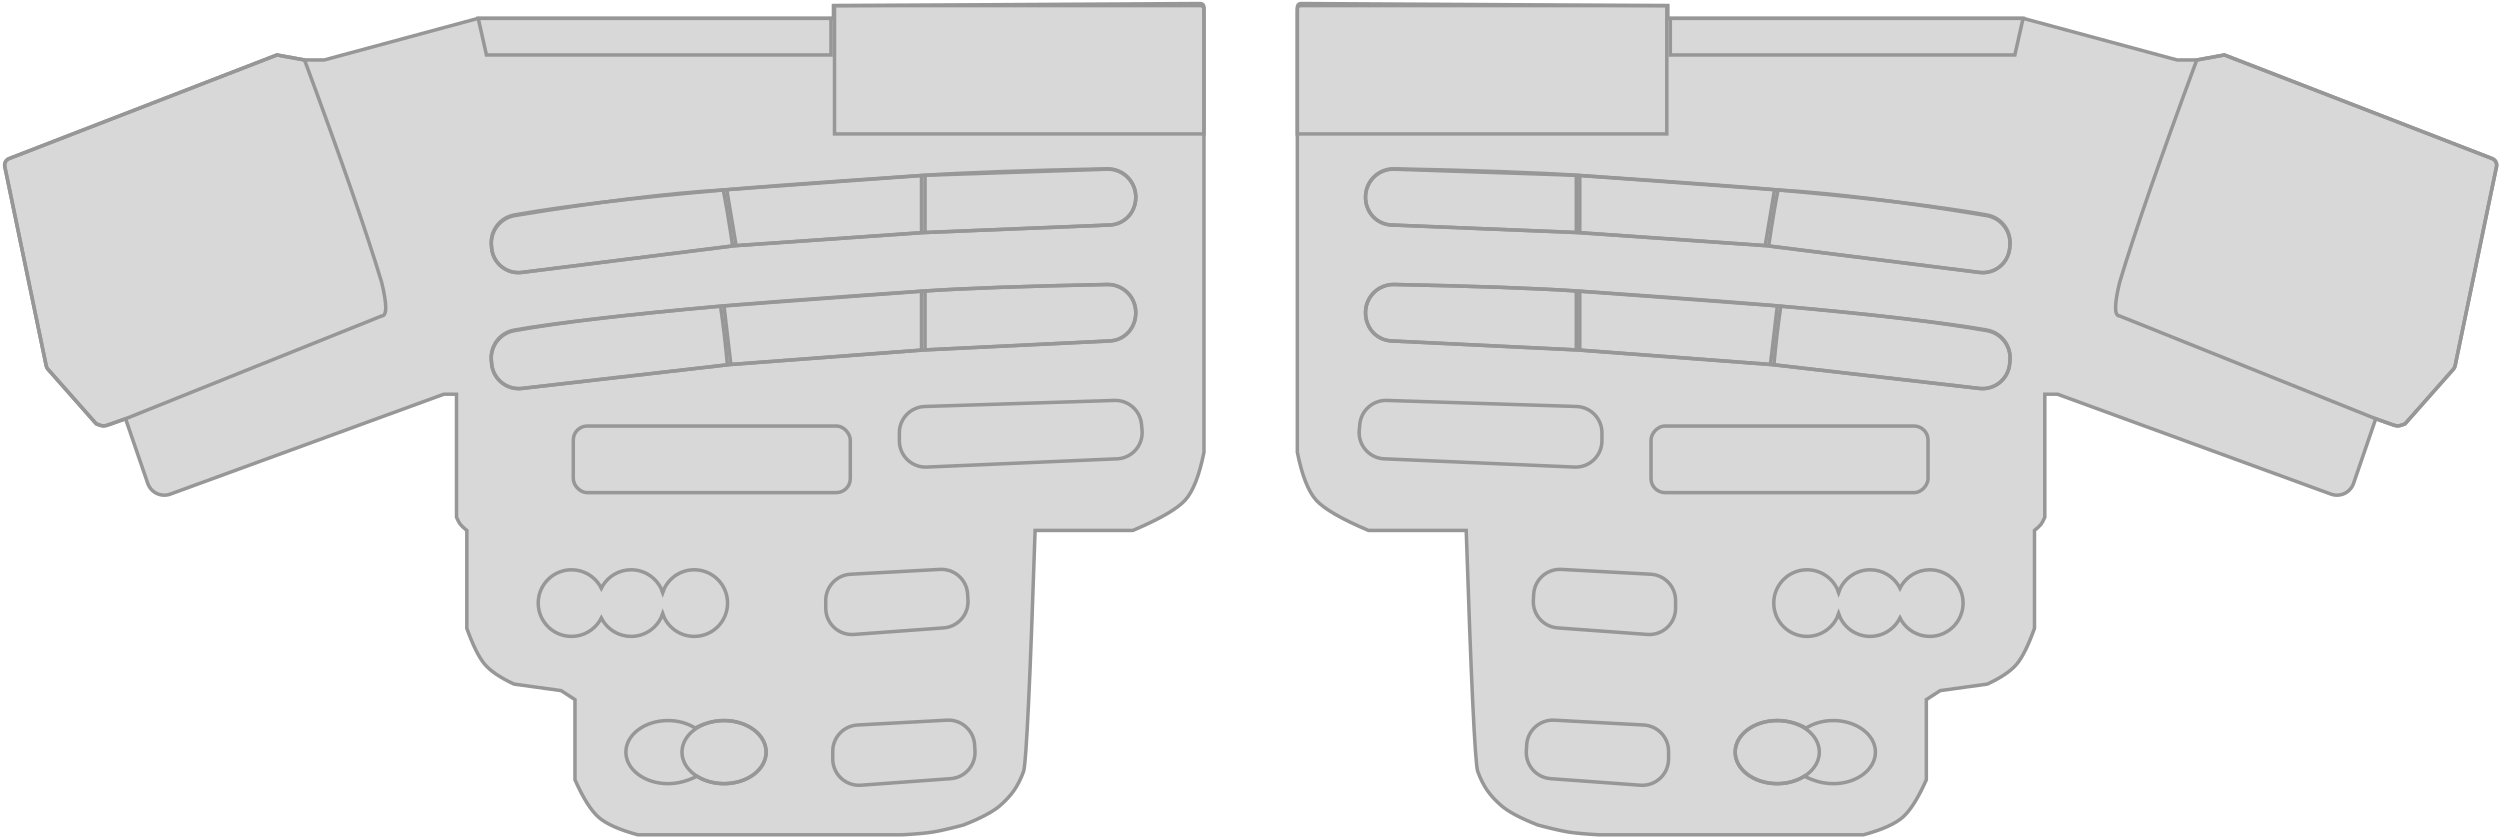 <?xml version="1.0" encoding="UTF-8"?>
<svg width="713px" height="239px" viewBox="0 0 713 239" version="1.1" xmlns="http://www.w3.org/2000/svg" xmlns:xlink="http://www.w3.org/1999/xlink">
    <title>rock_prodigy_training_center 2</title>
    <g id="Page-1" stroke="none" stroke-width="1" fill="none" fill-rule="evenodd">
        <g id="board" transform="translate(1.017, 1)">
            <g id="board-right" transform="translate(540.161, 118.542) scale(-1, 1) translate(-540.161, -118.542) translate(368.983, -0)">
                <g id="background-right" transform="translate(0, 0.6)" stroke="#979797">
                    <path d="M341.356,-1.42108547e-14 L236.683,-1.42108547e-14 L236.683,-1.42108547e-14 L236.683,3.629 L135.368,3.629 L91.438,15.506 L85.84,15.506 L77.963,14.071 L1.582,43.628 C0.669,43.982 0.146,44.943 0.345,45.901 L12.168,102.756 C12.239,103.097 12.398,103.413 12.629,103.674 L26.42,119.26 L26.42,119.26 C27.319,119.659 28.019,119.858 28.521,119.858 C29.023,119.858 29.769,119.659 30.759,119.26 L34.792,117.827 L41.118,136.248 C42.015,138.86 44.859,140.25 47.471,139.353 C47.502,139.342 47.532,139.331 47.563,139.32 L125.555,110.829 L125.555,110.829 L129.178,110.829 L129.178,145.918 C129.575,146.84 129.947,147.523 130.295,147.968 C130.642,148.412 131.251,148.985 132.121,149.685 L132.121,177.609 C133.886,182.503 135.59,185.919 137.231,187.856 C138.872,189.794 141.655,191.676 145.581,193.501 L159.012,195.363 L162.966,197.927 L162.966,220.797 C165.298,226.029 167.547,229.592 169.713,231.488 C171.879,233.383 175.605,235.049 180.892,236.484 L256.283,236.484 C260.153,236.274 263.06,236.014 265.003,235.704 C266.946,235.394 269.858,234.726 273.738,233.699 C278.796,231.716 282.331,229.825 284.343,228.027 C287.36,225.331 289.282,222.863 290.937,218.329 C291.695,215.499 292.781,192.618 294.194,149.685 L322.056,149.685 C329.726,146.432 334.695,143.56 336.962,141.07 C339.229,138.579 341.027,134.017 342.356,127.384 L342.356,1 C342.356,0.448 341.908,-1.44233301e-14 341.356,-1.42108547e-14 Z" id="Path" fill="#D8D8D8"></path>
                    <path d="M207.148,50.364 C215.582,50.372 227.297,50.532 239.144,50.734 L239.144,50.734 L241.229,50.77 C248.876,50.903 256.501,51.051 263.257,51.184 C274.835,51.412 292.293,52.313 315.629,53.885 C317.763,54.029 319.652,54.999 320.995,56.468 C322.339,57.937 323.137,59.905 323.09,62.043 C323.039,64.322 322.144,66.309 320.726,67.719 C319.295,69.143 317.333,69.978 315.186,69.932 L315.186,69.932 L261.773,67.439 L207.833,66.485 L146.752,68.782 C144.631,68.861 142.679,68.074 141.236,66.736 C139.796,65.4 138.865,63.515 138.783,61.397 L138.783,61.397 L138.777,60.236 C138.777,58.165 139.567,56.266 140.874,54.837 C142.18,53.409 144.001,52.453 146.064,52.268 C160.046,51.017 179.805,50.383 205.342,50.364 L205.342,50.364 Z" id="Rectangle" transform="translate(231.023, 60.341) rotate(-5) translate(-231.023, -60.341) "></path>
                    <path d="M206.332,83.431 C215.215,83.438 228.025,83.589 240.73,83.787 L240.73,83.787 L242.781,83.819 C249.953,83.933 257.023,84.061 263.26,84.184 C274.838,84.412 292.295,85.313 315.632,86.885 C317.766,87.029 319.655,87.999 320.998,89.468 C322.342,90.937 323.14,92.905 323.093,95.043 C323.042,97.34 322.139,99.343 320.709,100.764 C319.265,102.201 317.284,103.043 315.125,102.995 L315.125,102.995 L261.73,100.922 L206.242,100.253 L146.763,101.87 C144.618,101.928 142.652,101.111 141.208,99.743 C139.765,98.377 138.843,96.461 138.783,94.318 L138.783,94.318 L138.78,93.236 C138.78,91.163 139.571,89.262 140.879,87.834 C142.186,86.406 144.01,85.45 146.074,85.267 C159.696,84.06 179.202,83.449 204.594,83.432 L204.594,83.432 Z" id="Rectangle" transform="translate(231.025, 93.375) rotate(-5) translate(-231.025, -93.375) "></path>
                    <path d="M196.983,160.9 C199.607,160.9 201.982,161.964 203.701,163.683 C205.42,165.402 206.483,167.777 206.483,170.4 C206.483,173.024 205.42,175.399 203.701,177.118 C201.982,178.837 199.607,179.9 196.983,179.9 C195.134,179.9 193.408,179.372 191.948,178.458 C190.439,177.512 189.214,176.155 188.432,174.544 C188.259,174.187 188.108,173.82 187.982,173.447 C187.855,173.82 187.706,174.187 187.532,174.544 C186.751,176.155 185.528,177.512 184.019,178.457 C182.56,179.372 180.833,179.9 178.983,179.9 C175.574,179.9 172.584,178.104 170.908,175.406 C170.754,175.159 170.613,174.906 170.483,174.647 C170.353,174.906 170.211,175.16 170.058,175.406 C168.383,178.104 165.393,179.9 161.983,179.9 C159.36,179.9 156.985,178.837 155.266,177.118 C153.547,175.399 152.483,173.024 152.483,170.4 C152.483,167.777 153.547,165.402 155.266,163.683 C156.985,161.964 159.36,160.9 161.983,160.9 C165.393,160.9 168.383,162.697 170.059,165.395 C170.213,165.642 170.354,165.895 170.484,166.154 C170.614,165.895 170.756,165.641 170.909,165.395 C172.584,162.697 175.574,160.9 178.983,160.9 C180.833,160.9 182.559,161.429 184.019,162.343 C185.528,163.289 186.753,164.646 187.535,166.257 C187.708,166.614 187.858,166.981 187.985,167.354 C188.111,166.981 188.261,166.614 188.435,166.257 C189.216,164.646 190.439,163.289 191.948,162.344 C193.407,161.429 195.134,160.9 196.983,160.9 Z" id="Combined-Shape"></path>
                    <path d="M205.483,203.9 C208.815,203.9 211.835,204.921 214.02,206.581 C216.148,208.198 217.483,210.427 217.483,212.9 C217.483,215.374 216.148,217.603 214.02,219.22 C211.835,220.88 208.815,221.9 205.483,221.9 C202.543,221.9 199.846,221.106 197.75,219.777 C195.12,221.106 192.424,221.9 189.483,221.9 C186.151,221.9 183.132,220.88 180.947,219.22 C178.819,217.603 177.483,215.374 177.483,212.9 C177.483,210.427 178.819,208.198 180.947,206.581 C183.132,204.921 186.151,203.9 189.483,203.9 C192.424,203.9 195.121,204.695 197.217,206.024 C199.847,204.695 202.543,203.9 205.483,203.9 Z" id="Combined-Shape"></path>
                </g>
                <g id="right" transform="translate(0, 0)">
                    <path d="M269.057,204.392 C271.122,204.281 273.038,205.016 274.466,206.295 C275.894,207.574 276.835,209.398 276.95,211.463 L276.95,211.463 L277.046,213.176 C277.16,215.219 276.445,217.119 275.191,218.546 C273.937,219.972 272.145,220.925 270.104,221.074 L270.104,221.074 L244.53,222.943 C242.464,223.094 240.533,222.393 239.081,221.139 C237.628,219.884 236.654,218.075 236.503,216.01 C236.49,215.828 236.483,215.645 236.483,215.463 L236.483,215.463 L236.483,213.26 C236.483,211.268 237.262,209.449 238.539,208.102 C239.815,206.755 241.589,205.879 243.578,205.771 L243.578,205.771 Z" id="34" stroke="#979797"></path>
                    <ellipse id="33" stroke="#979797" cx="205.483" cy="213.5" rx="12" ry="9"></ellipse>
                    <ellipse id="32" cx="189.483" cy="213.5" rx="12.5" ry="9.5"></ellipse>
                    <path d="M267.057,161.392 C269.122,161.281 271.038,162.016 272.466,163.295 C273.894,164.574 274.835,166.398 274.95,168.463 L274.95,168.463 L275.046,170.176 C275.16,172.219 274.445,174.119 273.191,175.546 C271.937,176.972 270.145,177.925 268.104,178.074 L268.104,178.074 L242.53,179.943 C240.464,180.094 238.533,179.393 237.081,178.139 C235.628,176.884 234.654,175.075 234.503,173.01 C234.49,172.828 234.483,172.645 234.483,172.463 L234.483,172.463 L234.483,170.26 C234.483,168.268 235.262,166.449 236.539,165.102 C237.815,163.755 239.589,162.879 241.578,162.771 L241.578,162.771 Z" id="31" stroke="#979797"></path>
                    <g id="30" transform="translate(168.983, 161)">
                        <circle id="13-b" cx="28" cy="10" r="10"></circle>
                        <circle id="13-a" cx="10" cy="10" r="10"></circle>
                    </g>
                    <circle id="29" cx="161.983" cy="171" r="10"></circle>
                    <path d="M316.83,113.202 C318.81,113.138 320.643,113.85 322.029,115.071 C323.414,116.292 324.351,118.021 324.537,119.993 L324.537,119.993 L324.695,121.666 C324.889,123.728 324.23,125.674 323.006,127.153 C321.785,128.628 320.002,129.639 317.945,129.837 L317.945,129.837 L263.307,132.209 C261.238,132.298 259.329,131.54 257.914,130.243 C256.502,128.948 255.583,127.115 255.491,125.049 L255.491,125.049 L255.483,122.429 C255.483,120.405 256.287,118.563 257.596,117.212 C258.905,115.86 260.72,114.998 262.744,114.933 L262.744,114.933 Z" id="28" stroke="#979797"></path>
                    <rect id="27" stroke="#979797" x="162.483" y="120.5" width="79" height="19" rx="4"></rect>
                    <path d="M263.525,79.412 C275.103,79.655 292.405,80.553 315.43,82.104 C317.564,82.248 319.453,83.218 320.796,84.687 C322.139,86.156 322.938,88.124 322.891,90.262 C322.84,92.559 321.937,94.561 320.507,95.983 C319.062,97.42 317.082,98.262 314.923,98.214 L314.923,98.214 L262.06,96.162 Z" id="26" stroke="#979797" transform="translate(292.542, 88.97) rotate(-5) translate(-292.542, -88.97) "></path>
                    <path d="M206.116,83.74 L262.607,84.479 L261.142,101.218 L206.614,100.561 L206.116,83.74 Z" id="25" stroke="#979797" transform="translate(234.377, 92.478) rotate(-5) translate(-234.377, -92.478) "></path>
                    <path d="M205.418,89.157 C205.736,94.592 205.902,100.202 205.916,105.99 L205.916,105.99 L146.934,107.593 C144.788,107.651 142.822,106.834 141.378,105.467 C139.936,104.1 139.014,102.184 138.954,100.041 L138.954,100.041 L138.951,98.79 C138.951,96.718 139.742,94.818 141.048,93.39 C142.355,91.962 144.178,91.005 146.242,90.822 C157.508,89.82 177.235,89.265 205.418,89.157 Z" id="24" stroke="#979797" transform="translate(172.434, 98.489) rotate(-5) translate(-172.434, -98.489) "></path>
                    <path d="M263.523,46.426 L315.32,49.216 C317.477,49.332 319.392,50.294 320.757,51.766 C322.122,53.239 322.935,55.222 322.888,57.381 C322.839,59.607 321.939,61.566 320.517,62.961 C319.086,64.364 317.129,65.194 314.987,65.149 L314.987,65.149 L262.101,62.68 L263.523,46.426 Z" id="23" stroke="#979797" transform="translate(292.563, 55.968) rotate(-5) translate(-292.563, -55.968) "></path>
                    <path d="M206.891,50.641 L262.582,51.445 L261.159,67.699 L208.161,66.763 L206.891,50.641 Z" id="22" stroke="#979797" transform="translate(234.738, 59.17) rotate(-5) translate(-234.738, -59.17) "></path>
                    <path d="M146.322,58.118 C170.229,56.271 190.189,55.566 206.202,56.006 C206.664,60.24 207.086,65.624 207.471,72.159 L207.471,72.159 L146.914,74.436 C144.793,74.515 142.84,73.728 141.398,72.39 C139.957,71.054 139.026,69.169 138.944,67.051 L138.944,67.051 L138.939,66.094 C138.939,64.005 139.743,62.091 141.068,60.66 C142.393,59.228 144.239,58.279 146.322,58.118 Z" id="21" stroke="#979797" transform="translate(173.219, 65.317) rotate(-5) translate(-173.219, -65.317) "></path>
                    <path d="M342.356,37.197 L236.983,37.197 L236.983,0.6 L341.35,0.006 C341.903,0.003 342.353,0.448 342.356,1 C342.356,1.002 342.356,1.004 342.356,1.006 L342.356,37.197 L342.356,37.197 Z" id="20" stroke="#979797"></path>
                    <polygon id="19" stroke="#979797" points="235.983 14.671 137.723 14.671 135.368 4.228 235.983 4.228"></polygon>
                    <path d="M85.84,16.106 L77.963,14.671 L1.582,44.228 C0.669,44.581 0.146,45.542 0.345,46.5 L12.168,103.356 C12.239,103.697 12.398,104.013 12.629,104.274 L26.42,119.86 L26.42,119.86 C27.319,120.258 28.019,120.457 28.521,120.457 C29.023,120.457 29.769,120.258 30.759,119.86 L34.792,118.427 L107.815,89.121 C109.389,89.121 109.389,85.901 107.815,79.462 C103.49,65.094 96.165,43.975 85.84,16.106 Z" id="18" stroke="#979797"></path>
                </g>
            </g>
            <g id="board-left" transform="translate(-0, 0)">
                <g id="background-left" transform="translate(0, 0.6)" stroke="#979797">
                    <path d="M341.356,-1.42108547e-14 L236.683,-1.42108547e-14 L236.683,-1.42108547e-14 L236.683,3.629 L135.368,3.629 L91.438,15.506 L85.84,15.506 L77.963,14.071 L1.582,43.628 C0.669,43.982 0.146,44.943 0.345,45.901 L12.168,102.756 C12.239,103.097 12.398,103.413 12.629,103.674 L26.42,119.26 L26.42,119.26 C27.319,119.659 28.019,119.858 28.521,119.858 C29.023,119.858 29.769,119.659 30.759,119.26 L34.792,117.827 L41.118,136.248 C42.015,138.86 44.859,140.25 47.471,139.353 C47.502,139.342 47.532,139.331 47.563,139.32 L125.555,110.829 L125.555,110.829 L129.178,110.829 L129.178,145.918 C129.575,146.84 129.947,147.523 130.295,147.968 C130.642,148.412 131.251,148.985 132.121,149.685 L132.121,177.609 C133.886,182.503 135.59,185.919 137.231,187.856 C138.872,189.794 141.655,191.676 145.581,193.501 L159.012,195.363 L162.966,197.927 L162.966,220.797 C165.298,226.029 167.547,229.592 169.713,231.488 C171.879,233.383 175.605,235.049 180.892,236.484 L256.283,236.484 C260.153,236.274 263.06,236.014 265.003,235.704 C266.946,235.394 269.858,234.726 273.738,233.699 C278.796,231.716 282.331,229.825 284.343,228.027 C287.36,225.331 289.282,222.863 290.937,218.329 C291.695,215.499 292.781,192.618 294.194,149.685 L322.056,149.685 C329.726,146.432 334.695,143.56 336.962,141.07 C339.229,138.579 341.027,134.017 342.356,127.384 L342.356,1 C342.356,0.448 341.908,-1.44233301e-14 341.356,-1.42108547e-14 Z" id="Path" fill="#D8D8D8"></path>
                    <path d="M207.148,50.364 C215.582,50.372 227.297,50.532 239.144,50.734 L239.144,50.734 L241.229,50.77 C248.876,50.903 256.501,51.051 263.257,51.184 C274.835,51.412 292.293,52.313 315.629,53.885 C317.763,54.029 319.652,54.999 320.995,56.468 C322.339,57.937 323.137,59.905 323.09,62.043 C323.039,64.322 322.144,66.309 320.726,67.719 C319.295,69.143 317.333,69.978 315.186,69.932 L315.186,69.932 L261.773,67.439 L207.833,66.485 L146.752,68.782 C144.631,68.861 142.679,68.074 141.236,66.736 C139.796,65.4 138.865,63.515 138.783,61.397 L138.783,61.397 L138.777,60.236 C138.777,58.165 139.567,56.266 140.874,54.837 C142.18,53.409 144.001,52.453 146.064,52.268 C160.046,51.017 179.805,50.383 205.342,50.364 L205.342,50.364 Z" id="Rectangle" transform="translate(231.023, 60.341) rotate(-5) translate(-231.023, -60.341) "></path>
                    <path d="M206.332,83.431 C215.215,83.438 228.025,83.589 240.73,83.787 L240.73,83.787 L242.781,83.819 C249.953,83.933 257.023,84.061 263.26,84.184 C274.838,84.412 292.295,85.313 315.632,86.885 C317.766,87.029 319.655,87.999 320.998,89.468 C322.342,90.937 323.14,92.905 323.093,95.043 C323.042,97.34 322.139,99.343 320.709,100.764 C319.265,102.201 317.284,103.043 315.125,102.995 L315.125,102.995 L261.73,100.922 L206.242,100.253 L146.763,101.87 C144.618,101.928 142.652,101.111 141.208,99.743 C139.765,98.377 138.843,96.461 138.783,94.318 L138.783,94.318 L138.78,93.236 C138.78,91.163 139.571,89.262 140.879,87.834 C142.186,86.406 144.01,85.45 146.074,85.267 C159.696,84.06 179.202,83.449 204.594,83.432 L204.594,83.432 Z" id="Rectangle" transform="translate(231.025, 93.375) rotate(-5) translate(-231.025, -93.375) "></path>
                    <path d="M196.983,160.9 C199.607,160.9 201.982,161.964 203.701,163.683 C205.42,165.402 206.483,167.777 206.483,170.4 C206.483,173.024 205.42,175.399 203.701,177.118 C201.982,178.837 199.607,179.9 196.983,179.9 C195.134,179.9 193.408,179.372 191.948,178.458 C190.439,177.512 189.214,176.155 188.432,174.544 C188.259,174.187 188.108,173.82 187.982,173.447 C187.855,173.82 187.706,174.187 187.532,174.544 C186.751,176.155 185.528,177.512 184.019,178.457 C182.56,179.372 180.833,179.9 178.983,179.9 C175.574,179.9 172.584,178.104 170.908,175.406 C170.754,175.159 170.613,174.906 170.483,174.647 C170.353,174.906 170.211,175.16 170.058,175.406 C168.383,178.104 165.393,179.9 161.983,179.9 C159.36,179.9 156.985,178.837 155.266,177.118 C153.547,175.399 152.483,173.024 152.483,170.4 C152.483,167.777 153.547,165.402 155.266,163.683 C156.985,161.964 159.36,160.9 161.983,160.9 C165.393,160.9 168.383,162.697 170.059,165.395 C170.213,165.642 170.354,165.895 170.484,166.154 C170.614,165.895 170.756,165.641 170.909,165.395 C172.584,162.697 175.574,160.9 178.983,160.9 C180.833,160.9 182.559,161.429 184.019,162.343 C185.528,163.289 186.753,164.646 187.535,166.257 C187.708,166.614 187.858,166.981 187.985,167.354 C188.111,166.981 188.261,166.614 188.435,166.257 C189.216,164.646 190.439,163.289 191.948,162.344 C193.407,161.429 195.134,160.9 196.983,160.9 Z" id="Combined-Shape"></path>
                    <path d="M205.483,203.9 C208.815,203.9 211.835,204.921 214.02,206.581 C216.148,208.198 217.483,210.427 217.483,212.9 C217.483,215.374 216.148,217.603 214.02,219.22 C211.835,220.88 208.815,221.9 205.483,221.9 C202.543,221.9 199.846,221.106 197.75,219.777 C195.12,221.106 192.424,221.9 189.483,221.9 C186.151,221.9 183.132,220.88 180.947,219.22 C178.819,217.603 177.483,215.374 177.483,212.9 C177.483,210.427 178.819,208.198 180.947,206.581 C183.132,204.921 186.151,203.9 189.483,203.9 C192.424,203.9 195.121,204.695 197.217,206.024 C199.847,204.695 202.543,203.9 205.483,203.9 Z" id="Combined-Shape"></path>
                </g>
                <g id="left" transform="translate(0, 0)">
                    <path d="M269.057,204.392 C271.122,204.281 273.038,205.016 274.466,206.295 C275.894,207.574 276.835,209.398 276.95,211.463 L276.95,211.463 L277.046,213.176 C277.16,215.219 276.445,217.119 275.191,218.546 C273.937,219.972 272.145,220.925 270.104,221.074 L270.104,221.074 L244.53,222.943 C242.464,223.094 240.533,222.393 239.081,221.139 C237.628,219.884 236.654,218.075 236.503,216.01 C236.49,215.828 236.483,215.645 236.483,215.463 L236.483,215.463 L236.483,213.26 C236.483,211.268 237.262,209.449 238.539,208.102 C239.815,206.755 241.589,205.879 243.578,205.771 L243.578,205.771 Z" id="17" stroke="#979797"></path>
                    <ellipse id="16" stroke="#979797" cx="205.483" cy="213.5" rx="12" ry="9"></ellipse>
                    <ellipse id="15" cx="189.483" cy="213.5" rx="12.5" ry="9.5"></ellipse>
                    <path d="M267.057,161.392 C269.122,161.281 271.038,162.016 272.466,163.295 C273.894,164.574 274.835,166.398 274.95,168.463 L274.95,168.463 L275.046,170.176 C275.16,172.219 274.445,174.119 273.191,175.546 C271.937,176.972 270.145,177.925 268.104,178.074 L268.104,178.074 L242.53,179.943 C240.464,180.094 238.533,179.393 237.081,178.139 C235.628,176.884 234.654,175.075 234.503,173.01 C234.49,172.828 234.483,172.645 234.483,172.463 L234.483,172.463 L234.483,170.26 C234.483,168.268 235.262,166.449 236.539,165.102 C237.815,163.755 239.589,162.879 241.578,162.771 L241.578,162.771 Z" id="14" stroke="#979797"></path>
                    <g id="13" transform="translate(168.983, 161)">
                        <circle id="13-b" cx="28" cy="10" r="10"></circle>
                        <circle id="13-a" cx="10" cy="10" r="10"></circle>
                    </g>
                    <circle id="12" cx="161.983" cy="171" r="10"></circle>
                    <path d="M316.83,113.202 C318.81,113.138 320.643,113.85 322.029,115.071 C323.414,116.292 324.351,118.021 324.537,119.993 L324.537,119.993 L324.695,121.666 C324.889,123.728 324.23,125.674 323.006,127.153 C321.785,128.628 320.002,129.639 317.945,129.837 L317.945,129.837 L263.307,132.209 C261.238,132.298 259.329,131.54 257.914,130.243 C256.502,128.948 255.583,127.115 255.491,125.049 L255.491,125.049 L255.483,122.429 C255.483,120.405 256.287,118.563 257.596,117.212 C258.905,115.86 260.72,114.998 262.744,114.933 L262.744,114.933 Z" id="11" stroke="#979797"></path>
                    <rect id="10" stroke="#979797" x="162.483" y="120.5" width="79" height="19" rx="4"></rect>
                    <path d="M263.525,79.412 C275.103,79.655 292.405,80.553 315.43,82.104 C317.564,82.248 319.453,83.218 320.796,84.687 C322.139,86.156 322.938,88.124 322.891,90.262 C322.84,92.559 321.937,94.561 320.507,95.983 C319.062,97.42 317.082,98.262 314.923,98.214 L314.923,98.214 L262.06,96.162 Z" id="9" stroke="#979797" transform="translate(292.542, 88.97) rotate(-5) translate(-292.542, -88.97) "></path>
                    <path d="M206.116,83.74 L262.607,84.479 L261.142,101.218 L206.614,100.561 L206.116,83.74 Z" id="8" stroke="#979797" transform="translate(234.377, 92.478) rotate(-5) translate(-234.377, -92.478) "></path>
                    <path d="M205.418,89.157 C205.736,94.592 205.902,100.202 205.916,105.99 L205.916,105.99 L146.934,107.593 C144.788,107.651 142.822,106.834 141.378,105.467 C139.936,104.1 139.014,102.184 138.954,100.041 L138.954,100.041 L138.951,98.79 C138.951,96.718 139.742,94.818 141.048,93.39 C142.355,91.962 144.178,91.005 146.242,90.822 C157.508,89.82 177.235,89.265 205.418,89.157 Z" id="7" stroke="#979797" transform="translate(172.434, 98.489) rotate(-5) translate(-172.434, -98.489) "></path>
                    <path d="M263.523,46.426 L315.32,49.216 C317.477,49.332 319.392,50.294 320.757,51.766 C322.122,53.239 322.935,55.222 322.888,57.381 C322.839,59.607 321.939,61.566 320.517,62.961 C319.086,64.364 317.129,65.194 314.987,65.149 L314.987,65.149 L262.101,62.68 L263.523,46.426 Z" id="6" stroke="#979797" transform="translate(292.563, 55.968) rotate(-5) translate(-292.563, -55.968) "></path>
                    <path d="M206.891,50.641 L262.582,51.445 L261.159,67.699 L208.161,66.763 L206.891,50.641 Z" id="5" stroke="#979797" transform="translate(234.738, 59.17) rotate(-5) translate(-234.738, -59.17) "></path>
                    <path d="M146.322,58.118 C170.229,56.271 190.189,55.566 206.202,56.006 C206.664,60.24 207.086,65.624 207.471,72.159 L207.471,72.159 L146.914,74.436 C144.793,74.515 142.84,73.728 141.398,72.39 C139.957,71.054 139.026,69.169 138.944,67.051 L138.944,67.051 L138.939,66.094 C138.939,64.005 139.743,62.091 141.068,60.66 C142.393,59.228 144.239,58.279 146.322,58.118 Z" id="4" stroke="#979797" transform="translate(173.219, 65.317) rotate(-5) translate(-173.219, -65.317) "></path>
                    <path d="M342.356,37.197 L236.983,37.197 L236.983,0.6 L341.35,0.006 C341.903,0.003 342.353,0.448 342.356,1 C342.356,1.002 342.356,1.004 342.356,1.006 L342.356,37.197 L342.356,37.197 Z" id="3" stroke="#979797"></path>
                    <polygon id="2" stroke="#979797" points="235.983 14.671 137.723 14.671 135.368 4.228 235.983 4.228"></polygon>
                    <path d="M85.84,16.106 L77.963,14.671 L1.582,44.228 C0.669,44.581 0.146,45.542 0.345,46.5 L12.168,103.356 C12.239,103.697 12.398,104.013 12.629,104.274 L26.42,119.86 L26.42,119.86 C27.319,120.258 28.019,120.457 28.521,120.457 C29.023,120.457 29.769,120.258 30.759,119.86 L34.792,118.427 L107.815,89.121 C109.389,89.121 109.389,85.901 107.815,79.462 C103.49,65.094 96.165,43.975 85.84,16.106 Z" id="1" stroke="#979797"></path>
                </g>
            </g>
        </g>
    </g>
</svg>
